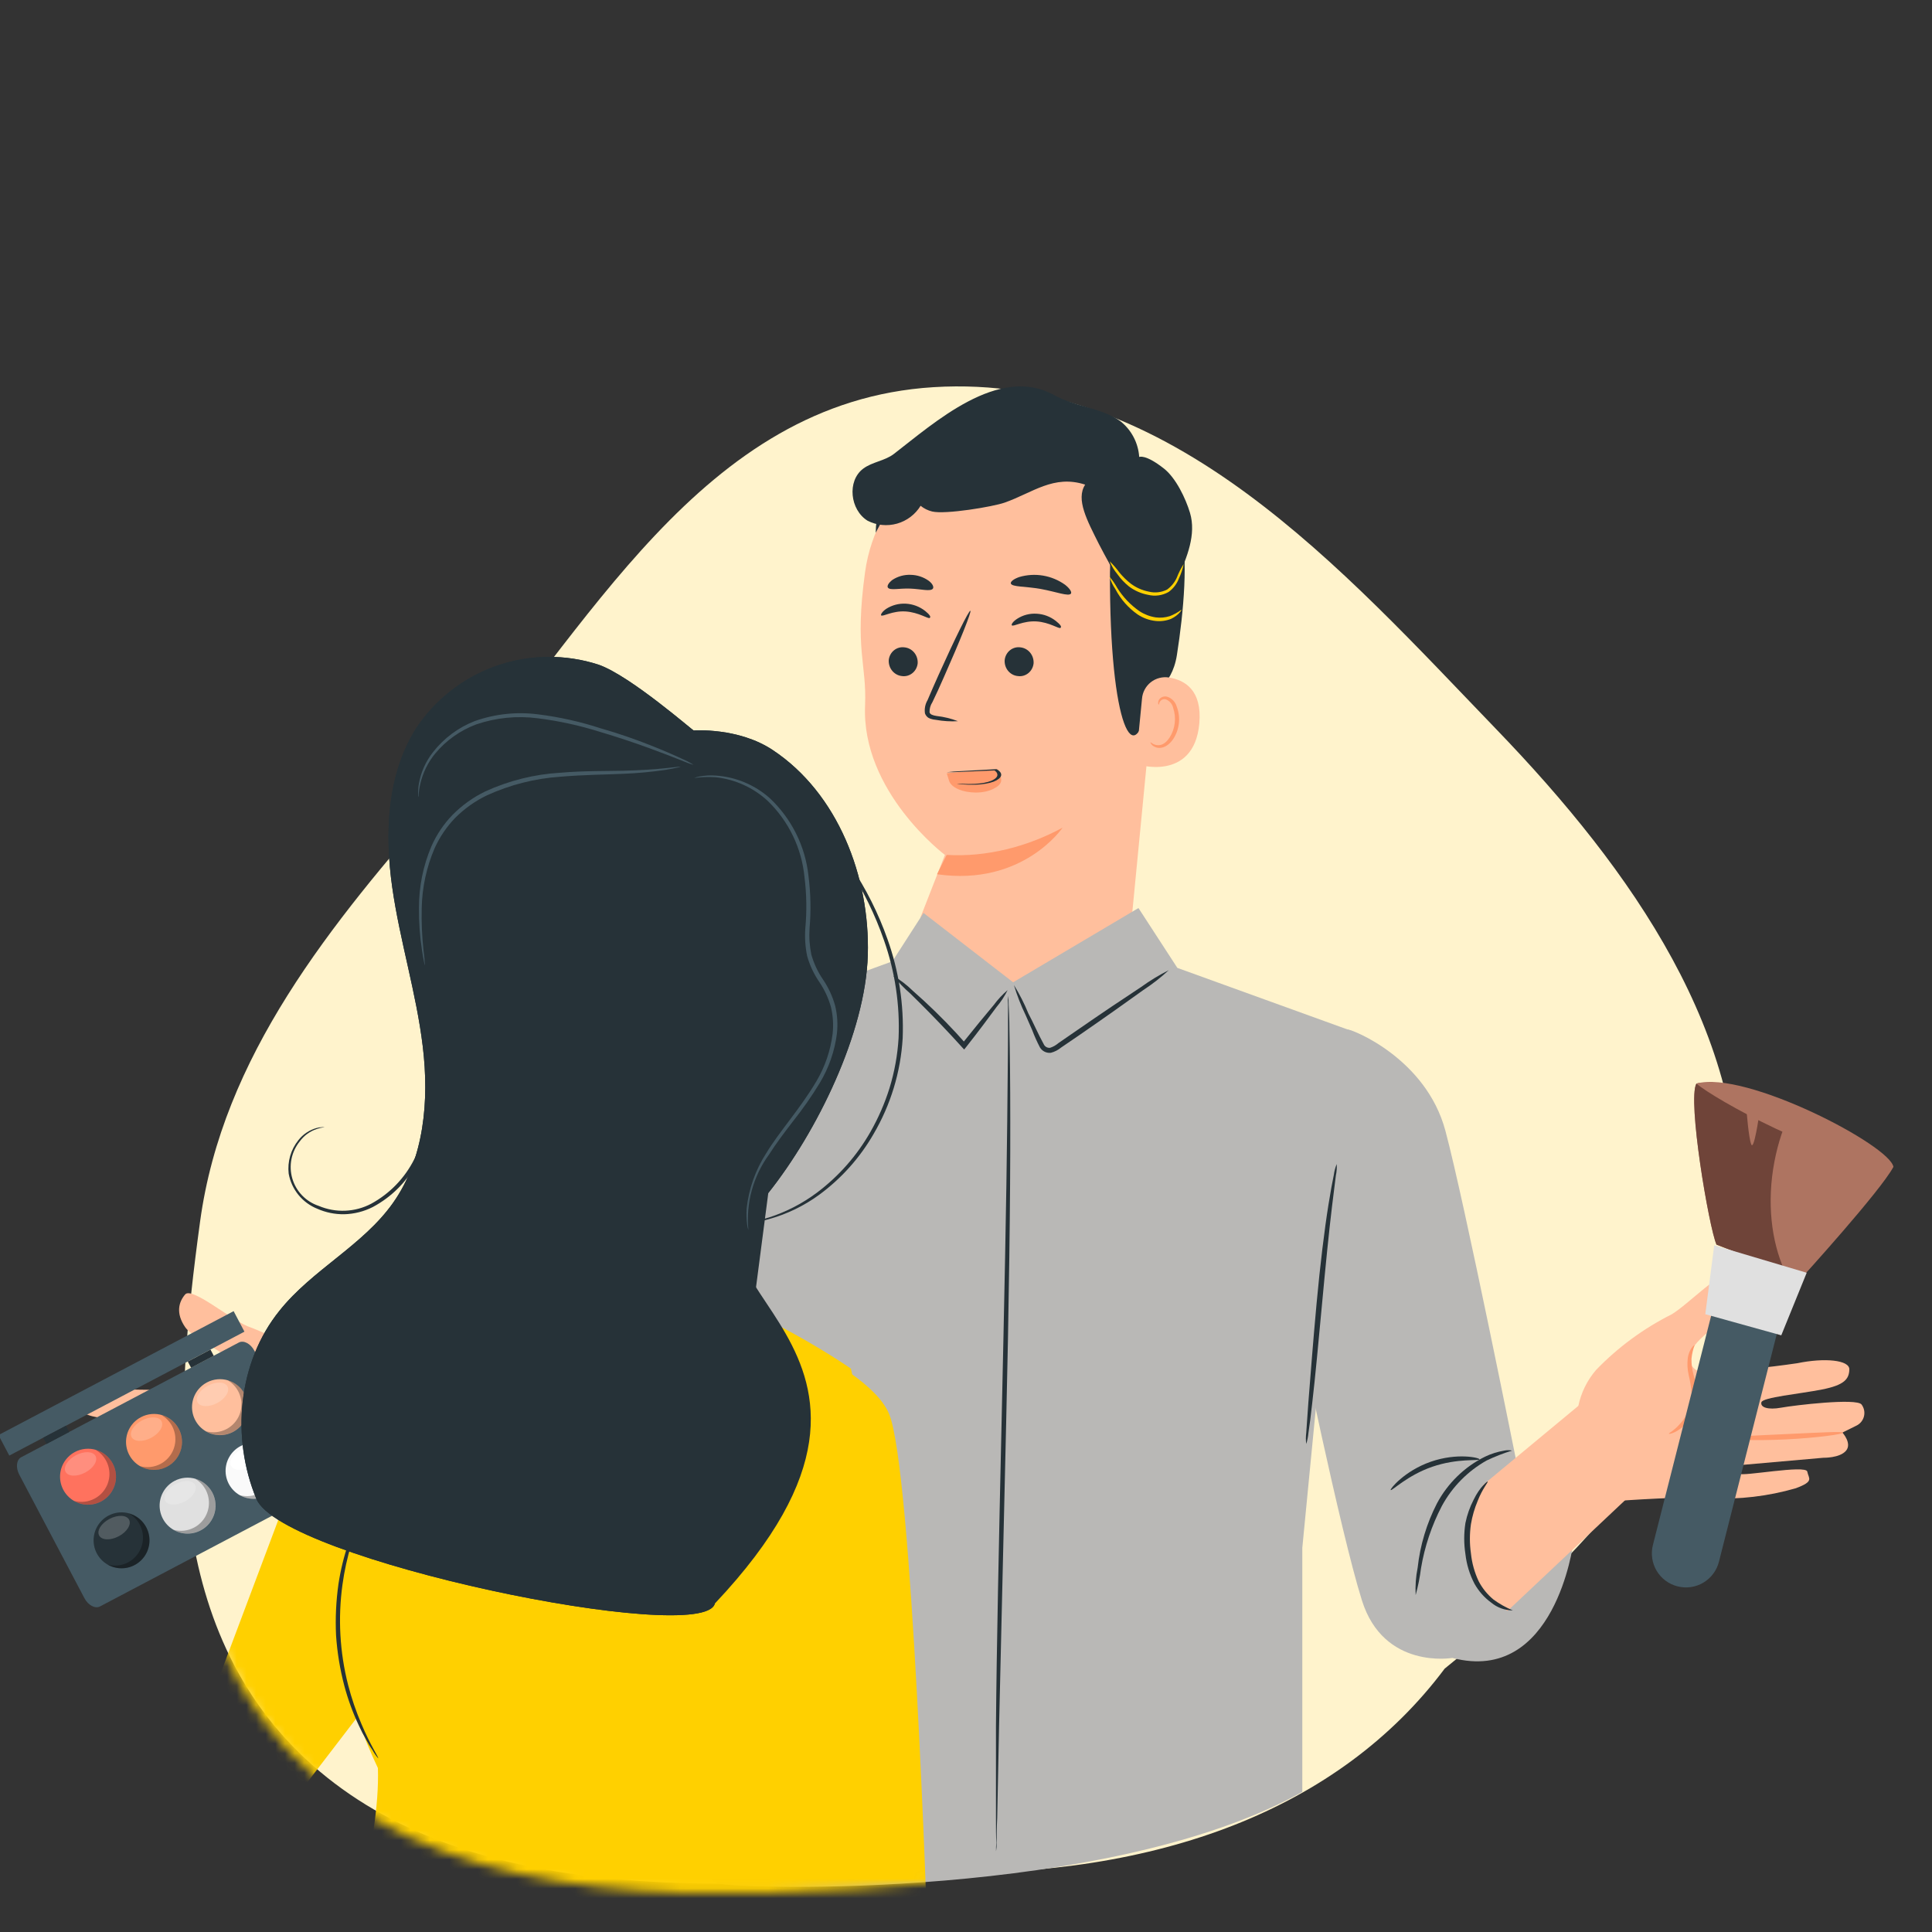 <svg width="200" height="200" viewBox="0 0 200 200" fill="none" xmlns="http://www.w3.org/2000/svg">
<rect x="0" y="0" width="200" height="200" fill="#333333" stroke="none"/>
<g clip-path="url(#clip0_752_27711)">
<path fill-rule="evenodd" clip-rule="evenodd" d="M96.649 40.079C72.516 41.562 60.809 65.397 46.057 82.175C34.101 95.774 23.039 109.409 20.714 126.445C18.029 146.122 16.442 168.605 32.337 182.721C48.283 196.882 74.036 195.809 96.649 193.883C119.863 194.322 138.62 187.342 149.552 172.737C165.068 160.174 178.921 144.922 179.935 126.445C180.989 107.244 169.055 90.175 154.888 75.484C139.04 59.05 121.162 38.571 96.649 40.079Z" fill="#FFF3CC"/>
<path d="M107.94 44.865L107.07 44.816C102.876 44.576 98.746 45.924 95.5 48.591C92.254 51.258 90.131 55.049 89.554 59.21C88.443 67.26 89.731 68.677 89.554 73C89.143 81.968 97.816 88.5 97.816 88.5L95.293 94.952C95.168 96.382 95.326 97.824 95.758 99.193C96.192 100.562 96.891 101.832 97.816 102.93C98.741 104.029 99.874 104.933 101.151 105.592C102.426 106.251 103.82 106.651 105.251 106.769C108.103 106.998 110.93 106.096 113.123 104.259C115.316 102.422 116.698 99.796 116.972 96.948L120.192 63.694C121.496 54.436 117.23 45.952 107.94 44.865Z" fill="#FFBF9D"/>
<path d="M98 88.501C102.149 88.742 106.371 87.649 110 85.678C110 85.678 105.881 91.783 97 90.501L98 88.501Z" fill="#FF9A6C"/>
<path d="M104.004 68.328C103.975 68.735 104.102 69.137 104.357 69.447C104.613 69.757 104.976 69.951 105.368 69.986C105.559 70.013 105.753 70.001 105.939 69.949C106.125 69.897 106.299 69.808 106.451 69.685C106.603 69.563 106.729 69.41 106.823 69.236C106.917 69.062 106.976 68.87 106.997 68.672C107.021 68.266 106.892 67.867 106.638 67.558C106.384 67.249 106.023 67.054 105.633 67.014C105.442 66.987 105.248 66.999 105.062 67.051C104.876 67.103 104.702 67.192 104.55 67.315C104.398 67.437 104.272 67.59 104.178 67.764C104.084 67.938 104.025 68.13 104.004 68.328Z" fill="#263238"/>
<path d="M91.212 63.701C91.365 63.878 92.371 63.21 93.748 63.298C95.124 63.387 96.098 64.103 96.251 63.967C96.404 63.83 96.187 63.588 95.768 63.242C95.196 62.793 94.499 62.532 93.772 62.493C93.057 62.454 92.347 62.64 91.743 63.025C91.317 63.323 91.156 63.612 91.212 63.701Z" fill="#263238"/>
<path d="M92.003 68.328C91.979 68.734 92.108 69.133 92.362 69.442C92.617 69.751 92.977 69.946 93.367 69.986C93.558 70.013 93.752 70.001 93.938 69.949C94.124 69.897 94.298 69.808 94.45 69.685C94.602 69.563 94.729 69.41 94.823 69.236C94.916 69.062 94.976 68.87 94.997 68.672C95.023 68.266 94.895 67.865 94.64 67.556C94.385 67.246 94.024 67.052 93.632 67.014C93.442 66.987 93.247 66.999 93.061 67.051C92.875 67.103 92.701 67.192 92.549 67.315C92.397 67.437 92.271 67.59 92.177 67.764C92.083 67.938 92.024 68.13 92.003 68.328Z" fill="#263238"/>
<path d="M104.744 64.732C104.889 64.909 105.903 64.249 107.28 64.329C108.656 64.41 109.622 65.134 109.783 64.997C109.944 64.86 109.719 64.619 109.292 64.273C108.724 63.828 108.033 63.569 107.312 63.532C106.596 63.486 105.885 63.673 105.283 64.064C104.833 64.361 104.672 64.651 104.744 64.732Z" fill="#263238"/>
<path d="M99.165 74.657C98.454 74.382 97.71 74.201 96.951 74.117C96.597 74.061 96.275 73.972 96.227 73.731C96.215 73.366 96.316 73.006 96.517 72.701C96.903 71.895 97.322 71.002 97.716 70.084C99.374 66.357 100.598 63.29 100.453 63.226C100.308 63.161 98.843 66.124 97.169 69.851C96.766 70.769 96.364 71.646 96.018 72.483C95.775 72.896 95.682 73.379 95.752 73.852C95.796 73.98 95.868 74.096 95.965 74.191C96.061 74.286 96.179 74.357 96.307 74.399C96.497 74.465 96.695 74.506 96.895 74.52C97.644 74.655 98.406 74.701 99.165 74.657Z" fill="#263238"/>
<path d="M104.641 60.401C104.762 60.779 106.146 60.682 107.748 60.972C109.35 61.262 110.63 61.777 110.864 61.447C110.968 61.294 110.759 60.932 110.26 60.537C109.583 60.052 108.804 59.727 107.982 59.587C107.161 59.448 106.318 59.497 105.518 59.732C104.915 59.942 104.593 60.215 104.641 60.401Z" fill="#263238"/>
<path d="M91.914 60.827C92.131 61.149 93.097 60.883 94.24 60.932C95.383 60.98 96.333 61.262 96.575 60.932C96.679 60.779 96.575 60.457 96.148 60.127C95.603 59.736 94.951 59.52 94.28 59.507C93.608 59.478 92.944 59.661 92.381 60.03C91.962 60.352 91.809 60.666 91.914 60.827Z" fill="#263238"/>
<path d="M90.656 55.153C90.656 55.153 93.337 49.678 96.122 48.519C99.487 47.127 100.687 50.805 103.858 50.129C107.03 49.453 110.242 48.101 113.293 50.693C116.626 53.534 114.903 55.297 114.903 59.282C114.855 75.439 117.535 80.164 118.807 72.629C118.944 71.824 121.295 71.269 121.834 67.799C122.543 63.275 123.034 57.753 122.204 54.46C121.504 51.691 120.063 49.719 117.374 47.481C113.164 43.955 107.135 43.536 103.005 43.713C98.875 43.891 90.68 48.101 90.656 55.153Z" fill="#263238"/>
<path d="M118.22 72.324C118.247 71.993 118.342 71.671 118.499 71.379C118.655 71.086 118.871 70.829 119.131 70.624C119.392 70.418 119.692 70.269 120.013 70.185C120.334 70.1 120.669 70.083 120.997 70.134C122.655 70.392 124.458 71.446 124.153 74.892C123.605 81.002 117.584 79.19 117.584 79.013C117.584 78.836 117.97 74.883 118.22 72.324Z" fill="#FFBF9D"/>
<path d="M119.105 76.83C119.105 76.83 119.202 76.919 119.379 77.015C119.626 77.147 119.914 77.179 120.184 77.104C120.844 76.927 121.48 75.945 121.609 74.85C121.673 74.327 121.617 73.796 121.448 73.296C121.408 73.101 121.321 72.919 121.195 72.764C121.068 72.61 120.907 72.489 120.723 72.411C120.604 72.369 120.474 72.369 120.356 72.411C120.237 72.454 120.136 72.536 120.071 72.644C119.967 72.805 119.999 72.934 119.967 72.942C119.934 72.95 119.846 72.829 119.918 72.58C119.964 72.43 120.061 72.302 120.192 72.218C120.372 72.105 120.589 72.067 120.796 72.113C121.041 72.186 121.264 72.32 121.443 72.504C121.621 72.687 121.751 72.912 121.818 73.159C122.031 73.713 122.106 74.31 122.035 74.898C121.882 76.13 121.15 77.225 120.248 77.402C120.08 77.435 119.907 77.43 119.741 77.387C119.575 77.344 119.421 77.263 119.29 77.152C119.105 76.983 119.081 76.846 119.105 76.83Z" fill="#FF9A6C"/>
<path d="M89.352 48.519C90.294 47.811 91.59 47.714 92.524 46.998C96.683 43.804 103.387 37.709 109.111 40.896C111.289 42.108 114.038 42.212 115.982 43.601C116.547 44.047 117.013 44.608 117.348 45.246C117.684 45.883 117.882 46.584 117.93 47.304C117.93 47.304 118.566 46.982 120.498 48.511C121.73 49.485 122.736 51.586 123.187 53.084C123.855 55.329 122.881 57.696 121.923 59.829C121.408 60.981 120.764 62.244 119.564 62.655C118.107 63.146 116.497 62.003 115.926 60.57C115.354 59.137 114.452 57.696 113.76 56.32C112.553 53.905 111.345 51.699 112.335 50.169C109.07 49.109 106.906 51.006 104.003 52.029C102.783 52.459 97.858 53.276 96.499 52.951C96.061 52.846 95.651 52.644 95.301 52.359C94.748 53.26 93.876 53.919 92.859 54.206C91.841 54.492 90.753 54.385 89.811 53.905C87.992 52.778 87.67 49.791 89.352 48.519Z" fill="#263238"/>
<path d="M122.535 58.388C122.252 58.829 122.015 59.299 121.826 59.788C121.606 60.283 121.258 60.71 120.82 61.028C120.234 61.328 119.559 61.405 118.92 61.245C118.256 61.116 117.629 60.841 117.085 60.44C116.646 60.099 116.246 59.711 115.893 59.281C115.585 58.86 115.243 58.464 114.871 58.098C115.067 58.585 115.339 59.039 115.676 59.442C116.013 59.916 116.414 60.341 116.867 60.706C117.449 61.145 118.124 61.442 118.84 61.575C119.565 61.755 120.332 61.648 120.981 61.277C121.466 60.922 121.835 60.432 122.044 59.869C122.268 59.397 122.433 58.9 122.535 58.388Z" fill="#FFD000"/>
<path d="M122.301 63.115C121.933 63.394 121.526 63.619 121.094 63.783C120.623 63.932 120.126 63.976 119.636 63.912C119.036 63.82 118.462 63.601 117.954 63.268C117.031 62.627 116.248 61.805 115.652 60.853C115.424 60.439 115.154 60.051 114.847 59.693C114.988 60.154 115.197 60.591 115.467 60.989C116.014 62.038 116.806 62.938 117.777 63.614C118.33 63.98 118.962 64.209 119.62 64.282C120.167 64.342 120.72 64.267 121.23 64.064C122.051 63.67 122.341 63.123 122.301 63.115Z" fill="#FFD000"/>
<path d="M103.297 79.629C103.503 79.966 103.618 80.316 103.638 80.67C103.663 80.837 103.617 81.005 103.503 81.162C103.389 81.319 103.211 81.462 102.98 81.58C102.74 81.726 102.441 81.843 102.104 81.923C101.766 82.003 101.398 82.045 101.027 82.044C100.356 82.043 99.707 81.92 99.198 81.696C98.689 81.473 98.352 81.164 98.248 80.824L98.01 80.056C99.399 79.853 103.194 79.682 103.297 79.629Z" fill="#FF9A6C"/>
<path d="M99.052 81.125C99.052 81.125 99.247 81.125 99.569 81.141C100.021 81.163 100.482 81.163 100.934 81.141C101.587 81.109 102.177 81.001 102.587 80.838C103.075 80.635 103.307 80.382 103.239 80.129C103.22 79.986 103.101 79.846 102.892 79.719L103.095 79.749C101.646 79.818 100.374 79.873 99.476 79.905C98.993 79.934 98.501 79.945 98.01 79.94C98.468 79.884 98.946 79.847 99.434 79.828C100.332 79.775 101.586 79.703 103.036 79.629H103.171L103.231 79.666C103.556 79.864 103.694 80.086 103.629 80.307C103.565 80.529 103.3 80.74 102.866 80.915C102.39 81.095 101.709 81.21 100.968 81.234C100.486 81.247 100.001 81.233 99.535 81.192C99.361 81.181 99.196 81.158 99.052 81.125Z" fill="#263238"/>
<path d="M139.512 106.576C140.043 106.576 147.627 109.603 149.623 117.041C151.619 124.479 157.069 151.769 157.069 151.769L162.857 159.787C162.857 159.787 160.982 174.414 150.347 171.628C150.347 171.628 143.247 172.868 140.985 165.671C138.723 158.475 134.336 137.005 134.336 137.005L139.512 106.576Z" fill="#B9B8B6"/>
<path d="M117.853 94L121.88 100.196L140 106.752L134.814 160.234V185.5C114.609 196.736 76.495 195.55 74.541 195C73.115 194.959 71.32 191.408 71.086 189.425C70.885 187.645 71.038 185.841 71.537 184.123L74.541 173.403C74.098 180.074 76.063 133.607 76.152 131.911L71.5 108.5C73.091 106.405 82.074 103.291 92.379 99.515L95.601 94.508L104.879 101.687L117.853 94Z" fill="#B9B8B6"/>
<path d="M72 108C72 108 67.454 111.654 66.754 114.468C66.054 117.281 50.801 149.692 50.801 149.692L43.224 151.697L41.198 155.82C40.014 158.185 39.696 160.877 40.296 163.444C40.896 166.012 42.377 168.298 44.492 169.92C44.756 170.116 45.031 170.297 45.316 170.462C49.434 172.887 56.764 172.758 61.055 167.794C65.115 163.089 77 146.176 77 146.176V125.479L72 108Z" fill="#B9B8B6"/>
<path d="M47.05 152.59L36.399 146.303L31.263 152.59L32.326 155.633L46.059 165.848C47.764 164.457 48.908 162.495 49.279 160.326C49.883 156.486 47.05 152.59 47.05 152.59Z" fill="#FFBF9D"/>
<path d="M50.431 149.337C50.431 149.442 51.34 149.337 52.676 149.788C54.403 150.385 55.932 151.446 57.096 152.855C58.246 154.295 59.194 155.885 59.913 157.581C60.185 158.307 60.522 159.008 60.92 159.674C60.812 158.901 60.596 158.147 60.276 157.436C59.643 155.646 58.709 153.977 57.514 152.501C56.293 151.009 54.639 149.932 52.781 149.418C52.021 149.167 51.206 149.139 50.431 149.337Z" fill="#263238"/>
<path d="M36.576 149.789C36.842 148.399 36.747 146.964 36.3 145.621C35.853 144.277 35.07 143.071 34.025 142.117C31.51 140.049 28.666 138.416 25.612 137.287C23.745 136.482 19.856 133.206 19.172 133.995C18.488 134.784 18.182 135.959 19.172 137.392C20.162 138.825 25.789 140.958 25 142.769C24.678 143.502 22.907 143.639 22.907 143.639C19.693 143.865 16.469 143.929 13.247 143.832C10.398 143.582 7.838 144.13 7.991 145.112C8.144 146.094 8.675 146.633 11.034 146.834C13.392 147.036 17.232 146.883 17.474 147.422C17.715 147.961 16.878 148.308 15.501 148.227C14.125 148.147 7.637 148.122 7.194 148.863C7.086 149.051 7.021 149.261 7.004 149.477C6.987 149.692 7.019 149.91 7.096 150.112C7.173 150.314 7.294 150.497 7.45 150.648C7.606 150.798 7.793 150.911 7.999 150.98L9.52 151.52C9.52 151.52 8.635 152.751 9.375 153.435C10.116 154.12 11.79 153.878 11.79 153.878L20.396 153.637C20.396 153.637 20.887 154.152 20.645 154.506C20.404 154.86 13.658 154.369 13.61 155.11C13.561 155.85 12.974 156.189 14.986 156.72C17.934 157.211 20.942 157.211 23.89 156.72C25.709 156.221 33.332 155.915 33.332 155.915L36.576 149.789Z" fill="#FFBF9D"/>
<path d="M153.535 153.709L163.493 145.449L169.208 151.889L168.508 155.037L156.063 166.758C154.218 165.7 152.826 164.001 152.15 161.984C150.911 158.434 153.535 153.709 153.535 153.709Z" fill="#FFBF9D"/>
<path d="M163.606 149.747C163.178 148.399 163.101 146.964 163.382 145.578C163.664 144.192 164.295 142.9 165.216 141.826C167.481 139.475 170.13 137.526 173.048 136.062C174.803 135.008 178.281 131.337 179.062 132.037C179.525 132.455 179.82 133.026 179.893 133.646C179.965 134.265 179.81 134.889 179.456 135.402C178.651 136.94 174.771 138.727 174.908 140.699C174.922 140.89 174.974 141.076 175.06 141.247C175.146 141.418 175.265 141.57 175.41 141.695C175.555 141.82 175.724 141.915 175.905 141.975C176.087 142.034 176.279 142.058 176.47 142.044C179.682 141.896 182.884 141.587 186.065 141.118C188.875 140.538 191.475 140.78 191.443 141.77C191.411 142.76 190.936 143.38 188.617 143.839C186.299 144.298 182.467 144.644 182.338 145.167C182.209 145.69 183.022 145.972 184.383 145.722C185.743 145.473 192.183 144.708 192.707 145.392C192.836 145.564 192.926 145.763 192.97 145.974C193.013 146.185 193.01 146.403 192.959 146.613C192.908 146.822 192.811 147.018 192.676 147.185C192.54 147.353 192.369 147.488 192.175 147.582L190.726 148.298C190.726 148.298 191.749 149.417 191.097 150.182C190.445 150.947 188.754 150.907 188.754 150.907L180.173 151.663C180.173 151.663 179.746 152.235 180.036 152.557C180.326 152.879 186.951 151.607 187.088 152.34C187.225 153.072 187.852 153.338 185.904 154.062C183.03 154.895 180.038 155.246 177.049 155.101C175.182 154.819 167.566 155.366 167.566 155.366L163.606 149.747Z" fill="#FFBF9D"/>
<path d="M92.46 101.006C92.998 101.678 93.596 102.301 94.247 102.865C95.382 103.976 96.936 105.53 98.578 107.301C98.924 107.679 99.27 108.05 99.592 108.412L99.809 108.645L100.011 108.396C101.283 106.786 102.385 105.305 103.158 104.25C103.612 103.714 103.999 103.125 104.309 102.495C103.775 102.952 103.294 103.468 102.876 104.033C102.031 105.031 100.872 106.448 99.584 108.058H99.995L98.988 106.939C97.574 105.41 96.08 103.956 94.513 102.584C93.895 101.976 93.206 101.446 92.46 101.006Z" fill="#263238"/>
<path d="M138.377 120.502C138.229 120.857 138.129 121.231 138.079 121.613C137.926 122.337 137.733 123.392 137.524 124.696C137.105 127.304 136.662 130.927 136.292 134.936C135.922 138.945 135.648 142.583 135.439 145.216C135.358 146.439 135.278 147.478 135.221 148.331C135.171 148.713 135.171 149.1 135.221 149.482C135.336 149.115 135.412 148.738 135.447 148.355C135.559 147.622 135.696 146.56 135.841 145.248C136.147 142.631 136.485 139.001 136.856 134.992C137.226 130.983 137.588 127.369 137.902 124.793C138.055 123.577 138.184 122.539 138.288 121.693C138.372 121.302 138.401 120.901 138.377 120.502Z" fill="#263238"/>
<path d="M75.394 118.676C75.279 119.132 75.211 119.599 75.192 120.068C75.104 120.978 75.007 122.282 74.927 123.908C74.742 127.128 74.653 131.636 74.637 136.579V153.09C74.611 153.56 74.63 154.032 74.693 154.498C74.798 154.039 74.849 153.569 74.846 153.098C74.911 152.188 74.975 150.876 75.023 149.258C75.136 146.038 75.176 141.53 75.184 136.587C75.192 131.644 75.233 127.161 75.313 123.924C75.353 122.387 75.386 121.099 75.41 120.085C75.448 119.615 75.442 119.144 75.394 118.676Z" fill="#263238"/>
<path d="M146.548 165.123C146.8 164.209 146.985 163.279 147.103 162.338C147.48 160.092 148.208 157.918 149.261 155.898C150.334 153.917 151.948 152.282 153.914 151.181C154.759 150.777 155.633 150.438 156.53 150.166C156.265 150.109 155.99 150.109 155.725 150.166C155.027 150.283 154.35 150.497 153.712 150.802C151.597 151.857 149.864 153.546 148.753 155.632C147.688 157.706 147.012 159.957 146.757 162.274C146.568 163.211 146.497 164.168 146.548 165.123Z" fill="#263238"/>
<path d="M143.964 154.248C144.076 154.377 145.678 152.727 148.286 151.833C150.895 150.94 153.116 151.246 153.165 151.077C153.213 150.908 150.854 150.36 148.109 151.318C145.364 152.276 143.843 154.184 143.964 154.248Z" fill="#263238"/>
<path d="M103.11 191.656C103.159 191.358 103.18 191.057 103.174 190.755C103.174 190.119 103.174 189.258 103.231 188.179C103.279 185.885 103.343 182.657 103.424 178.688C103.609 170.638 103.867 159.585 104.156 147.381C104.446 135.177 104.599 124.076 104.583 116.059C104.583 112.034 104.543 108.814 104.495 106.56C104.495 105.481 104.438 104.62 104.414 103.984C104.421 103.682 104.399 103.38 104.35 103.082C104.327 103.382 104.327 103.684 104.35 103.984C104.35 104.62 104.35 105.481 104.35 106.56C104.35 108.854 104.301 112.09 104.269 116.051C104.189 124.101 103.955 135.137 103.681 147.365C103.408 159.593 103.166 170.662 103.102 178.68C103.102 182.705 103.102 185.925 103.102 188.179C103.102 189.258 103.102 190.119 103.142 190.755C103.111 191.054 103.1 191.356 103.11 191.656Z" fill="#263238"/>
<path d="M154.002 153.37C154.002 153.305 153.197 153.909 152.553 155.246C152.158 156.007 151.871 156.82 151.7 157.661C151.534 158.728 151.534 159.814 151.7 160.881C151.82 161.949 152.137 162.986 152.634 163.94C153.064 164.713 153.657 165.383 154.372 165.904C155.001 166.426 155.793 166.71 156.61 166.709C155.903 166.416 155.233 166.041 154.614 165.59C153.979 165.069 153.456 164.426 153.076 163.698C152.646 162.788 152.373 161.81 152.271 160.808C152.127 159.804 152.127 158.785 152.271 157.781C152.41 156.952 152.645 156.141 152.972 155.366C153.471 154.086 154.083 153.418 154.002 153.37Z" fill="#263238"/>
<path d="M44.063 166.967C44.063 166.967 44.321 166.967 44.731 166.765C45.307 166.511 45.849 166.184 46.341 165.791C48.028 164.492 49.182 162.621 49.585 160.531C49.988 158.44 49.613 156.274 48.531 154.441C48.215 153.89 47.831 153.381 47.388 152.927C47.074 152.621 46.872 152.476 46.848 152.501C46.824 152.525 47.492 153.249 48.193 154.626C49.129 156.407 49.431 158.453 49.049 160.428C48.667 162.404 47.624 164.19 46.092 165.493C44.94 166.508 44.023 166.878 44.063 166.967Z" fill="#263238"/>
<path d="M23.592 140.41C23.527 140.475 23.994 140.917 24.582 141.698C24.92 142.145 25.154 142.662 25.266 143.212C25.395 143.831 25.379 144.556 25.491 145.353C25.587 146.037 25.818 146.695 26.171 147.29C26.523 147.884 26.99 148.402 27.544 148.814C27.968 149.196 28.505 149.428 29.074 149.474C29.114 149.386 28.518 149.161 27.786 148.508C26.843 147.673 26.222 146.534 26.031 145.288C25.978 144.56 25.887 143.834 25.757 143.115C25.603 142.515 25.305 141.963 24.888 141.505C24.55 141.042 24.105 140.666 23.592 140.41Z" fill="#FF9A6C"/>
<path d="M178.861 148.879C178.861 149.024 181.541 149.169 184.85 149.008C188.158 148.847 190.815 148.46 190.799 148.307C190.783 148.155 188.118 148.307 184.826 148.46C181.533 148.613 178.861 148.718 178.861 148.879Z" fill="#FF9A6C"/>
<path d="M172.767 148.42C172.767 148.477 173.403 148.372 174.159 147.736C174.65 147.31 175.039 146.781 175.301 146.187C175.563 145.592 175.69 144.948 175.673 144.299C175.615 143.612 175.491 142.933 175.303 142.27C175.162 141.745 175.094 141.203 175.101 140.66C175.148 140.175 175.259 139.699 175.431 139.243C175.431 139.187 174.844 139.613 174.715 140.628C174.65 141.198 174.683 141.775 174.811 142.334C174.963 142.973 175.068 143.621 175.125 144.274C175.143 145.442 174.7 146.569 173.894 147.414C173.274 148.138 172.727 148.34 172.767 148.42Z" fill="#FF9A6C"/>
<path d="M22.095 150.328C22.095 150.175 19.221 150.288 15.711 150.578C12.201 150.867 9.359 151.238 9.367 151.383C9.375 151.528 12.241 151.423 15.751 151.125C19.261 150.827 22.102 150.473 22.095 150.328Z" fill="#FF9A6C"/>
<path d="M104.961 101.971C105.283 103.043 105.689 104.087 106.177 105.095C106.394 105.578 106.62 106.101 106.853 106.64C107.084 107.255 107.353 107.854 107.658 108.435C107.774 108.626 107.943 108.78 108.145 108.877C108.346 108.974 108.571 109.011 108.793 108.983C109.183 108.88 109.546 108.693 109.856 108.435L111.756 107.139C114.348 105.352 116.674 103.702 118.349 102.494C119.285 101.882 120.168 101.193 120.989 100.434C119.992 100.936 119.036 101.518 118.131 102.172C116.401 103.307 114.034 104.893 111.442 106.688L109.55 107.993C109.303 108.206 109.016 108.368 108.705 108.468C108.578 108.483 108.449 108.459 108.336 108.401C108.222 108.342 108.129 108.25 108.069 108.137C107.457 107.027 106.95 105.827 106.459 104.917C106.042 103.895 105.542 102.91 104.961 101.971Z" fill="#263238"/>
<path d="M173.652 164.217C172.749 163.988 171.974 163.41 171.497 162.61C171.02 161.81 170.879 160.853 171.106 159.95L177.654 134.174L184.492 135.895L177.944 161.671C177.83 162.121 177.629 162.543 177.352 162.915C177.074 163.287 176.726 163.6 176.327 163.836C175.929 164.073 175.487 164.229 175.028 164.294C174.569 164.359 174.101 164.333 173.652 164.217Z" fill="#455A64"/>
<path d="M177.692 128.843C176.91 127.069 174.672 113.864 175.611 112.171C178.66 111.441 195.014 118.084 196 120.806C194.668 123.3 186.517 132.266 186.517 132.266L177.692 128.843Z" fill="#AE7461"/>
<path d="M183.69 120.241C184.05 118.341 184.662 116.497 185.511 114.76C181.244 113.067 177.019 111.834 175.611 112.171C174.662 113.864 176.91 127.069 177.692 128.843L184.762 131.593C183.359 128.497 182.884 124.461 183.69 120.241Z" fill="#6F4439"/>
<path d="M175.611 112.172C177.474 113.774 188.783 120.1 196 120.806C195.763 118.625 180.67 110.744 175.611 112.172Z" fill="#AE7461"/>
<path d="M180.793 114.859C180.793 114.859 181.016 117.856 181.296 118.482C181.576 119.108 182.102 115.452 182.102 115.452L180.793 114.859Z" fill="#AE7461"/>
<path d="M187.029 131.755L177.455 128.91L176.531 136.046L184.397 138.232L187.029 131.755Z" fill="#E0E0E0"/>
<path d="M33.083 152.619C33.469 153.355 33.374 154.165 32.874 154.43L10.354 166.298C9.851 166.562 9.129 166.181 8.741 165.447L1.995 152.656C1.608 151.92 1.7 151.111 2.202 150.847L24.724 138.977C25.227 138.713 25.946 139.093 26.333 139.829L33.083 152.619Z" fill="#455A64"/>
<path d="M11.675 151.519C11.942 152.026 12.052 152.6 11.993 153.17C11.933 153.739 11.706 154.279 11.34 154.719C10.974 155.159 10.485 155.482 9.936 155.644C9.387 155.807 8.802 155.804 8.255 155.634C7.708 155.464 7.223 155.136 6.863 154.691C6.502 154.246 6.282 153.704 6.229 153.134C6.176 152.564 6.294 151.991 6.567 151.487C6.84 150.984 7.257 150.573 7.763 150.306C8.1 150.128 8.468 150.019 8.847 149.984C9.225 149.949 9.607 149.989 9.971 150.101C10.334 150.214 10.671 150.397 10.964 150.64C11.256 150.884 11.498 151.182 11.675 151.519Z" fill="#FF725E"/>
<path d="M18.507 147.92C18.773 148.427 18.883 149.001 18.823 149.571C18.762 150.14 18.535 150.679 18.168 151.119C17.802 151.559 17.313 151.88 16.764 152.043C16.215 152.205 15.63 152.201 15.083 152.031C14.536 151.861 14.052 151.532 13.692 151.087C13.332 150.642 13.112 150.1 13.059 149.53C13.007 148.96 13.125 148.387 13.398 147.884C13.671 147.381 14.087 146.97 14.594 146.703C14.931 146.526 15.299 146.417 15.678 146.382C16.057 146.347 16.439 146.387 16.803 146.5C17.166 146.613 17.504 146.797 17.796 147.04C18.089 147.284 18.33 147.583 18.507 147.92Z" fill="#FF9A6C"/>
<path d="M25.336 144.32C25.603 144.826 25.714 145.401 25.654 145.971C25.594 146.54 25.367 147.079 25.001 147.52C24.635 147.96 24.147 148.282 23.598 148.445C23.048 148.608 22.463 148.604 21.916 148.435C21.369 148.265 20.885 147.937 20.524 147.492C20.164 147.047 19.943 146.505 19.89 145.935C19.838 145.365 19.956 144.791 20.229 144.288C20.502 143.785 20.918 143.373 21.425 143.107C21.761 142.929 22.129 142.82 22.508 142.785C22.887 142.749 23.269 142.789 23.632 142.902C23.995 143.015 24.333 143.198 24.625 143.441C24.918 143.684 25.159 143.983 25.336 144.32Z" fill="#FFBF9D"/>
<path d="M15.148 158.111C15.414 158.618 15.524 159.193 15.463 159.762C15.402 160.332 15.174 160.871 14.807 161.31C14.44 161.75 13.951 162.071 13.402 162.233C12.852 162.395 12.267 162.39 11.72 162.219C11.174 162.048 10.69 161.719 10.33 161.274C9.97 160.828 9.751 160.285 9.7 159.715C9.648 159.144 9.767 158.572 10.041 158.069C10.316 157.566 10.733 157.156 11.24 156.89C11.577 156.713 11.945 156.604 12.324 156.569C12.703 156.535 13.085 156.575 13.448 156.689C13.811 156.802 14.148 156.986 14.44 157.23C14.732 157.474 14.972 157.773 15.148 158.111Z" fill="#263238"/>
<path d="M21.98 154.512C22.247 155.019 22.358 155.593 22.299 156.163C22.24 156.733 22.013 157.272 21.647 157.713C21.282 158.153 20.793 158.476 20.244 158.639C19.695 158.802 19.11 158.799 18.563 158.63C18.016 158.46 17.531 158.133 17.17 157.688C16.81 157.243 16.589 156.701 16.536 156.131C16.483 155.561 16.6 154.988 16.873 154.484C17.145 153.981 17.561 153.569 18.068 153.302C18.404 153.124 18.772 153.015 19.151 152.98C19.53 152.945 19.912 152.984 20.275 153.097C20.638 153.209 20.976 153.392 21.268 153.635C21.561 153.878 21.803 154.176 21.98 154.512Z" fill="#E0E0E0"/>
<path d="M28.81 150.912C29.077 151.418 29.188 151.993 29.129 152.562C29.069 153.132 28.842 153.671 28.477 154.112C28.111 154.553 27.623 154.875 27.074 155.038C26.525 155.202 25.94 155.198 25.392 155.029C24.845 154.86 24.361 154.532 24 154.087C23.639 153.643 23.418 153.101 23.365 152.531C23.312 151.96 23.429 151.387 23.702 150.884C23.975 150.38 24.391 149.969 24.897 149.701C25.234 149.524 25.602 149.414 25.98 149.378C26.359 149.343 26.741 149.383 27.105 149.495C27.468 149.608 27.806 149.791 28.098 150.034C28.391 150.277 28.633 150.575 28.81 150.912Z" fill="#FAFAFA"/>
<path opacity="0.3" d="M9.78 155.141C10.239 154.901 10.624 154.542 10.896 154.102C11.168 153.663 11.318 153.158 11.328 152.64C11.339 152.123 11.21 151.612 10.956 151.162C10.702 150.711 10.332 150.337 9.883 150.078C10.28 150.188 10.649 150.38 10.965 150.643C11.281 150.906 11.537 151.233 11.717 151.603C11.897 151.973 11.996 152.377 12.007 152.788C12.018 153.199 11.942 153.608 11.783 153.987C11.624 154.366 11.386 154.707 11.084 154.987C10.783 155.267 10.425 155.479 10.036 155.61C9.646 155.741 9.232 155.787 8.823 155.746C8.414 155.704 8.019 155.576 7.663 155.369C8.372 155.567 9.13 155.485 9.78 155.141Z" fill="black"/>
<path opacity="0.2" d="M9.89 150.725C10.153 151.224 9.67 151.992 8.813 152.442C7.957 152.891 7.051 152.857 6.787 152.361C6.524 151.864 7.008 151.093 7.864 150.644C8.721 150.195 9.627 150.229 9.89 150.725Z" fill="white"/>
<path opacity="0.3" d="M16.611 151.547C17.069 151.306 17.453 150.946 17.725 150.506C17.997 150.066 18.145 149.561 18.156 149.044C18.166 148.527 18.037 148.017 17.784 147.566C17.529 147.116 17.16 146.742 16.712 146.483C17.108 146.592 17.477 146.784 17.793 147.047C18.109 147.31 18.366 147.637 18.546 148.007C18.725 148.377 18.824 148.781 18.835 149.192C18.847 149.603 18.77 150.012 18.611 150.391C18.452 150.771 18.214 151.111 17.913 151.391C17.611 151.671 17.254 151.884 16.864 152.014C16.474 152.145 16.061 152.192 15.652 152.15C15.242 152.109 14.847 151.98 14.491 151.774C15.201 151.97 15.959 151.889 16.611 151.547Z" fill="black"/>
<path opacity="0.2" d="M16.721 147.128C16.982 147.623 16.501 148.392 15.644 148.844C14.786 149.296 13.879 149.258 13.619 148.76C13.36 148.263 13.84 147.493 14.696 147.044C15.553 146.595 16.459 146.629 16.721 147.128Z" fill="white"/>
<path opacity="0.3" d="M23.448 147.937C23.906 147.697 24.291 147.338 24.563 146.897C24.836 146.457 24.985 145.952 24.995 145.435C25.005 144.917 24.876 144.407 24.622 143.956C24.367 143.505 23.997 143.131 23.548 142.873C23.945 142.982 24.313 143.174 24.63 143.437C24.946 143.7 25.203 144.027 25.383 144.397C25.563 144.766 25.662 145.17 25.673 145.581C25.685 145.993 25.608 146.401 25.449 146.781C25.291 147.16 25.052 147.501 24.751 147.781C24.45 148.061 24.093 148.274 23.703 148.405C23.313 148.536 22.9 148.582 22.491 148.541C22.081 148.499 21.686 148.371 21.33 148.165C22.039 148.363 22.797 148.281 23.448 147.937Z" fill="black"/>
<path opacity="0.2" d="M23.55 143.528C23.814 144.024 23.331 144.793 22.473 145.245C21.616 145.696 20.711 145.66 20.448 145.163C20.184 144.667 20.668 143.896 21.526 143.444C22.383 142.992 23.288 143.029 23.55 143.528Z" fill="white"/>
<path opacity="0.3" d="M13.255 161.738C13.713 161.496 14.098 161.137 14.369 160.697C14.641 160.257 14.789 159.752 14.8 159.234C14.81 158.717 14.682 158.207 14.428 157.756C14.174 157.305 13.805 156.931 13.357 156.671C13.752 156.782 14.119 156.975 14.434 157.238C14.749 157.501 15.004 157.829 15.183 158.198C15.361 158.567 15.459 158.97 15.47 159.381C15.481 159.791 15.405 160.199 15.246 160.577C15.087 160.955 14.85 161.295 14.549 161.575C14.249 161.855 13.893 162.067 13.504 162.198C13.115 162.33 12.703 162.377 12.294 162.336C11.886 162.296 11.491 162.17 11.135 161.965C11.845 162.161 12.603 162.08 13.255 161.738Z" fill="black"/>
<path opacity="0.2" d="M13.363 157.319C13.626 157.815 13.143 158.583 12.288 159.036C11.433 159.489 10.523 159.45 10.261 158.951C9.998 158.453 10.482 157.684 11.338 157.235C12.194 156.786 13.103 156.821 13.363 157.319Z" fill="white"/>
<path opacity="0.3" d="M20.085 158.136C20.543 157.896 20.927 157.536 21.199 157.096C21.47 156.656 21.619 156.151 21.629 155.634C21.64 155.117 21.511 154.607 21.257 154.156C21.003 153.706 20.633 153.331 20.185 153.073C20.582 153.182 20.951 153.374 21.267 153.637C21.583 153.9 21.84 154.227 22.019 154.597C22.199 154.967 22.298 155.371 22.309 155.782C22.32 156.193 22.244 156.602 22.085 156.981C21.926 157.36 21.688 157.701 21.386 157.981C21.085 158.261 20.727 158.474 20.338 158.604C19.948 158.735 19.534 158.781 19.125 158.74C18.716 158.698 18.321 158.57 17.965 158.364C18.675 158.562 19.433 158.481 20.085 158.136Z" fill="black"/>
<path opacity="0.2" d="M20.192 153.717C20.454 154.216 19.972 154.982 19.117 155.435C18.263 155.888 17.355 155.85 17.093 155.351C16.83 154.853 17.312 154.087 18.17 153.635C19.027 153.183 19.932 153.22 20.192 153.717Z" fill="white"/>
<path opacity="0.3" d="M26.909 154.549C27.368 154.309 27.754 153.95 28.027 153.51C28.299 153.069 28.449 152.564 28.459 152.046C28.47 151.528 28.341 151.017 28.086 150.566C27.831 150.115 27.459 149.741 27.01 149.482C27.407 149.591 27.776 149.784 28.092 150.046C28.408 150.309 28.665 150.636 28.845 151.006C29.025 151.376 29.124 151.78 29.136 152.191C29.147 152.602 29.071 153.011 28.912 153.39C28.753 153.769 28.515 154.11 28.214 154.39C27.913 154.67 27.555 154.883 27.165 155.014C26.776 155.145 26.362 155.191 25.953 155.15C25.544 155.109 25.148 154.981 24.793 154.774C25.501 154.972 26.258 154.892 26.909 154.549Z" fill="black"/>
<path d="M27.024 150.119C27.286 150.618 26.803 151.386 25.946 151.838C25.088 152.29 24.185 152.251 23.921 151.755C23.657 151.258 24.142 150.487 24.998 150.038C25.855 149.589 26.766 149.616 27.024 150.119Z" fill="white"/>
<path d="M25.304 137.854L24.185 135.73L-0.157 148.557L0.962 150.681L25.304 137.854Z" fill="#455A64"/>
<path d="M7.164 148.239L6.823 147.592L4.473 148.83L4.814 149.478L7.164 148.239Z" fill="#263238"/>
<path d="M22.131 140.354L21.79 139.707L19.44 140.945L19.781 141.593L22.131 140.354Z" fill="#263238"/>
<mask id="mask0_752_27711" style="mask-type:alpha" maskUnits="userSpaceOnUse" x="19" y="40" width="161" height="156">
<path fill-rule="evenodd" clip-rule="evenodd" d="M96.649 40.079C72.516 41.572 60.809 65.561 46.057 82.448C34.101 96.134 23.039 109.856 20.714 127.003C18.029 146.807 16.442 169.434 32.337 183.641C48.283 197.894 74.036 196.814 96.649 194.876C119.863 195.318 138.62 188.293 149.552 173.594C165.068 160.949 178.921 145.599 179.935 127.003C180.989 107.678 169.055 90.499 154.888 75.713C139.04 59.173 121.162 38.562 96.649 40.079Z" fill="#FFF3CC"/>
</mask>
<g mask="url(#mask0_752_27711)">
<path d="M52.921 129.054C54.374 128.691 60.439 130.257 62.204 130.56C75.545 132.861 88.081 141.677 88.081 141.677C89.145 145.423 87.812 157.423 87.267 161.255L78.365 190.921L81.48 209.34H31.794C35.86 202.601 39.364 190.895 39.122 183.031C35.937 176.376 34.425 169.043 34.718 161.671L34.156 155.095C34.156 155.095 33.818 145.916 35.687 138.658C37.02 133.51 45.204 132.074 50.914 131.434" fill="#FFD000"/>
<path d="M36.518 136.84L8.262 211.999L26.006 192.08L48.024 163.357L36.518 136.84Z" fill="#FFD000"/>
<path d="M39.148 182.019C39.234 181.976 38.361 180.713 37.418 178.472C36.853 177.157 36.39 175.8 36.033 174.414C35.17 171.024 34.974 167.498 35.454 164.032C35.648 162.615 35.955 161.214 36.371 159.845C37.097 157.509 37.816 156.16 37.729 156.125C37.517 156.411 37.34 156.722 37.201 157.051C37 157.42 36.821 157.802 36.665 158.193C36.483 158.651 36.25 159.162 36.068 159.75C35.6 161.124 35.255 162.537 35.038 163.972C34.789 165.734 34.705 167.515 34.788 169.293C34.908 171.067 35.197 172.825 35.653 174.544C36.029 175.947 36.53 177.314 37.149 178.628C37.378 179.133 37.632 179.627 37.911 180.107C38.105 180.479 38.325 180.837 38.568 181.18C38.732 181.479 38.927 181.76 39.148 182.019Z" fill="#263238"/>
<path d="M73 135C73 135 89.636 140.604 92.039 146.369C94.441 152.135 96 200 96 200L77.305 199.524L75.936 171.658L73 135Z" fill="#FFD000"/>
</g>
<path d="M79.533 123.5C84.565 117.184 89.603 106.928 89.836 98.856C90.07 90.784 86.739 82.116 79.991 77.643C76.444 75.281 71.815 75.618 71.815 75.618C71.893 75.783 65.283 69.969 61.97 68.809C58.51 67.686 54.776 67.733 51.346 68.945C47.917 70.157 44.982 72.466 42.997 75.514C40.055 80.29 39.813 86.277 40.6 91.831C41.388 97.385 43.101 102.784 43.767 108.347C44.433 113.91 43.931 119.923 40.696 124.508C37.572 128.938 32.33 131.429 28.938 135.677C24.612 141.032 23.912 148.81 26.533 155.152C29.154 161.493 72.834 170.5 74 166" fill="#263238"/>
<path d="M79.533 123.5C84.565 117.184 89.603 106.928 89.836 98.856C90.07 90.784 86.739 82.116 79.991 77.643C76.444 75.281 71.815 75.618 71.815 75.618C71.893 75.783 65.283 69.969 61.97 68.809C58.51 67.686 54.776 67.733 51.346 68.945C47.917 70.157 44.982 72.466 42.997 75.514C40.055 80.29 39.813 86.277 40.6 91.831C41.388 97.385 43.101 102.784 43.767 108.347C44.433 113.91 43.931 119.923 40.696 124.508C37.572 128.938 32.33 131.429 28.938 135.677C24.612 141.032 23.912 148.81 26.533 155.152C29.154 161.493 72.834 170.5 74 166C99.5 139 66.263 132.757 79.533 123.5Z" fill="#263238"/>
<path d="M53.579 97.244C53.432 97.088 52.507 97.772 51.192 97.772C49.877 97.772 48.908 97.105 48.769 97.27C48.631 97.434 48.847 97.624 49.271 97.936C49.841 98.328 50.517 98.536 51.209 98.533C51.892 98.532 52.558 98.318 53.112 97.919C53.519 97.59 53.657 97.313 53.579 97.244Z" fill="#263238"/>
<path d="M66.453 97.9C66.297 97.736 65.372 98.428 64.057 98.419C62.742 98.411 61.781 97.762 61.634 97.918C61.487 98.073 61.721 98.281 62.136 98.584C62.706 98.983 63.387 99.192 64.082 99.181C64.766 99.186 65.434 98.97 65.986 98.566C66.392 98.255 66.522 97.969 66.453 97.9Z" fill="#263238"/>
<path d="M57.533 105.626C56.839 105.413 56.121 105.285 55.396 105.246C55.059 105.246 54.739 105.142 54.687 104.917C54.655 104.567 54.734 104.216 54.912 103.913L55.898 101.361C57.282 97.719 58.277 94.717 58.13 94.665C57.983 94.613 56.746 97.52 55.37 101.162C55.033 102.027 54.721 102.892 54.419 103.757C54.206 104.161 54.145 104.628 54.246 105.073C54.295 105.19 54.369 105.295 54.463 105.38C54.557 105.465 54.669 105.529 54.791 105.566C54.976 105.618 55.169 105.644 55.362 105.644C56.083 105.731 56.813 105.725 57.533 105.626Z" fill="#263238"/>
<path d="M61.4 106.543C61.193 106.543 61.184 107.953 59.964 108.974C58.744 109.995 57.221 109.839 57.213 110.03C57.204 110.22 57.55 110.307 58.191 110.324C59.028 110.333 59.842 110.048 60.492 109.519C61.11 109.009 61.51 108.282 61.608 107.486C61.66 106.889 61.504 106.534 61.4 106.543Z" fill="#263238"/>
<path d="M61.721 93.567C61.85 93.922 63.165 93.757 64.714 93.939C66.263 94.121 67.508 94.545 67.707 94.225C67.802 94.078 67.586 93.74 67.084 93.359C66.415 92.928 65.653 92.661 64.861 92.581C64.069 92.482 63.264 92.577 62.516 92.858C61.945 93.117 61.66 93.394 61.721 93.567Z" fill="#263238"/>
<path d="M49.859 91.818C50.084 92.113 50.992 91.818 52.083 91.818C53.173 91.818 54.098 92.017 54.306 91.706C54.401 91.55 54.254 91.256 53.856 90.971C53.316 90.622 52.681 90.45 52.039 90.478C51.399 90.489 50.779 90.701 50.266 91.083C49.876 91.36 49.755 91.671 49.859 91.818Z" fill="#263238"/>
<path d="M80.209 111.138C74.308 102.59 68.252 92.823 69.213 82.493C69.213 82.493 52.965 81.065 46.97 93.013C46.97 93.013 42.35 73.115 55.621 74.464C68.893 75.814 81.576 84.379 81.576 84.379L80.209 111.138Z" fill="#263238"/>
<path d="M33.577 116.683H33.369C33.17 116.686 32.972 116.715 32.781 116.77C32.029 116.974 31.364 117.418 30.886 118.033C30.499 118.515 30.21 119.069 30.038 119.663C29.866 120.257 29.813 120.879 29.883 121.494C30.029 122.303 30.378 123.063 30.899 123.7C31.42 124.337 32.094 124.831 32.859 125.136C33.73 125.52 34.675 125.712 35.627 125.698C36.657 125.673 37.667 125.419 38.586 124.954C40.59 123.888 42.215 122.229 43.241 120.205C44.41 118.021 45.122 115.622 45.334 113.154C45.573 110.522 45.48 107.871 45.057 105.263C44.192 99.899 42.687 94.985 42.073 90.365C41.458 85.746 41.683 81.489 42.938 78.21C43.481 76.732 44.306 75.375 45.369 74.213C46.181 73.344 47.128 72.611 48.172 72.041L49.349 71.496C49.695 71.341 50.015 71.272 50.257 71.176L50.811 70.986C50.876 70.966 50.94 70.94 51.001 70.908C51.001 70.908 50.932 70.908 50.802 70.908L50.231 71.055C49.917 71.133 49.608 71.229 49.305 71.341L48.085 71.851C47.007 72.409 46.026 73.136 45.178 74.005C44.079 75.181 43.218 76.559 42.644 78.063C41.329 81.394 41.043 85.754 41.675 90.391C42.306 95.029 43.812 99.986 44.625 105.289C45.038 107.863 45.131 110.479 44.902 113.076C44.704 115.495 44.018 117.85 42.886 119.997C41.905 121.952 40.35 123.561 38.43 124.608C37.598 125.047 36.679 125.295 35.739 125.333C34.799 125.372 33.863 125.201 32.997 124.833C32.347 124.619 31.759 124.25 31.282 123.758C30.806 123.266 30.456 122.666 30.263 122.009C30.07 121.352 30.039 120.658 30.173 119.987C30.308 119.315 30.603 118.686 31.033 118.154C31.476 117.546 32.1 117.095 32.816 116.865C33.291 116.692 33.577 116.718 33.577 116.683Z" fill="#263238"/>
<path d="M77.518 126.607C77.702 126.605 77.885 126.582 78.063 126.537C78.575 126.463 79.081 126.354 79.577 126.209C81.444 125.694 83.202 124.847 84.768 123.708C87.073 122.024 89 119.875 90.426 117.401C92.202 114.378 93.237 110.978 93.445 107.478C93.582 103.989 93.048 100.505 91.871 97.217C90.925 94.538 89.646 91.989 88.064 89.63C87.024 88.041 85.867 86.532 84.603 85.114C84.162 84.603 83.738 84.249 83.531 83.989C83.409 83.854 83.276 83.729 83.133 83.617C83.133 83.617 83.237 83.782 83.462 84.05C83.686 84.318 84.05 84.699 84.465 85.226C85.69 86.676 86.814 88.208 87.831 89.812C89.359 92.169 90.596 94.702 91.516 97.356C92.655 100.598 93.166 104.027 93.021 107.461C92.915 109.222 92.598 110.965 92.078 112.652C91.585 114.226 90.923 115.743 90.106 117.176C88.719 119.613 86.85 121.742 84.612 123.431C83.101 124.569 81.411 125.446 79.612 126.027C78.253 126.434 77.509 126.555 77.518 126.607Z" fill="#263238"/>
<path d="M43.301 82.492C43.362 82.492 43.301 82.016 43.5 81.185C43.762 80.021 44.292 78.933 45.049 78.01C46.177 76.651 47.642 75.61 49.297 74.991C51.351 74.29 53.539 74.074 55.69 74.359C57.856 74.632 59.993 75.098 62.075 75.752C64.004 76.323 65.735 76.912 67.162 77.431C68.59 77.95 69.758 78.408 70.545 78.72C70.951 78.902 71.371 79.056 71.799 79.178C71.423 78.936 71.026 78.728 70.614 78.555C69.844 78.192 68.702 77.69 67.275 77.128C65.847 76.566 64.134 75.951 62.188 75.397C60.087 74.712 57.926 74.228 55.733 73.953C53.515 73.662 51.259 73.899 49.15 74.645C47.444 75.308 45.949 76.42 44.824 77.863C44.06 78.832 43.554 79.977 43.353 81.194C43.3 81.523 43.279 81.856 43.293 82.189C43.284 82.29 43.287 82.391 43.301 82.492Z" fill="#455A64"/>
<path d="M43.985 99.951C43.965 99.415 43.915 98.881 43.838 98.35C43.683 96.914 43.622 95.469 43.656 94.025C43.696 91.874 44.154 89.753 45.006 87.778C45.529 86.631 46.243 85.581 47.117 84.672C48.072 83.713 49.184 82.923 50.404 82.336C52.801 81.238 55.378 80.584 58.009 80.407C60.44 80.199 62.646 80.191 64.506 80.104C65.972 80.047 67.433 79.912 68.884 79.698C69.403 79.611 69.792 79.533 70.06 79.473C70.2 79.449 70.337 79.409 70.467 79.352C70.467 79.352 69.887 79.412 68.867 79.525C67.846 79.637 66.34 79.741 64.541 79.784C62.741 79.827 60.474 79.784 58.017 79.992C55.324 80.149 52.684 80.806 50.231 81.93C48.967 82.544 47.818 83.369 46.831 84.369C45.925 85.313 45.19 86.408 44.66 87.605C43.8 89.633 43.361 91.814 43.37 94.016C43.358 95.487 43.465 96.957 43.691 98.411C43.769 98.93 43.838 99.276 43.898 99.588C43.912 99.712 43.941 99.834 43.985 99.951Z" fill="#455A64"/>
<path d="M77.475 127.342C77.201 124.554 77.965 121.764 79.62 119.504C80.304 118.422 81.152 117.298 82.077 116.095C83.088 114.825 84.018 113.493 84.863 112.107C85.803 110.547 86.407 108.809 86.637 107.002C86.744 106.036 86.683 105.058 86.455 104.113C86.186 103.152 85.766 102.241 85.209 101.414C84.663 100.621 84.251 99.744 83.989 98.818C83.804 97.914 83.743 96.988 83.808 96.067C83.962 94.271 83.924 92.465 83.695 90.677C83.365 87.598 81.941 84.74 79.681 82.622C78.129 81.245 76.163 80.424 74.092 80.287C73.531 80.246 72.967 80.278 72.414 80.382C72.221 80.413 72.032 80.465 71.851 80.537C72.588 80.435 73.333 80.409 74.075 80.46C76.091 80.674 77.984 81.532 79.473 82.908C81.637 85 82.987 87.794 83.28 90.79C83.501 92.549 83.53 94.327 83.367 96.093C83.297 97.057 83.361 98.027 83.557 98.974C83.828 99.934 84.255 100.843 84.82 101.664C85.358 102.459 85.764 103.336 86.022 104.26C86.235 105.155 86.293 106.079 86.195 106.994C85.98 108.742 85.406 110.427 84.508 111.942C82.778 114.858 80.676 117.133 79.318 119.383C78.208 121.106 77.515 123.064 77.293 125.101C77.256 125.658 77.274 126.218 77.345 126.771C77.367 126.966 77.41 127.157 77.475 127.342Z" fill="#455A64"/>
</g>
<defs>
<clipPath id="clip0_752_27711">
<rect width="200" height="200" fill="white"/>
</clipPath>
</defs>
</svg>
